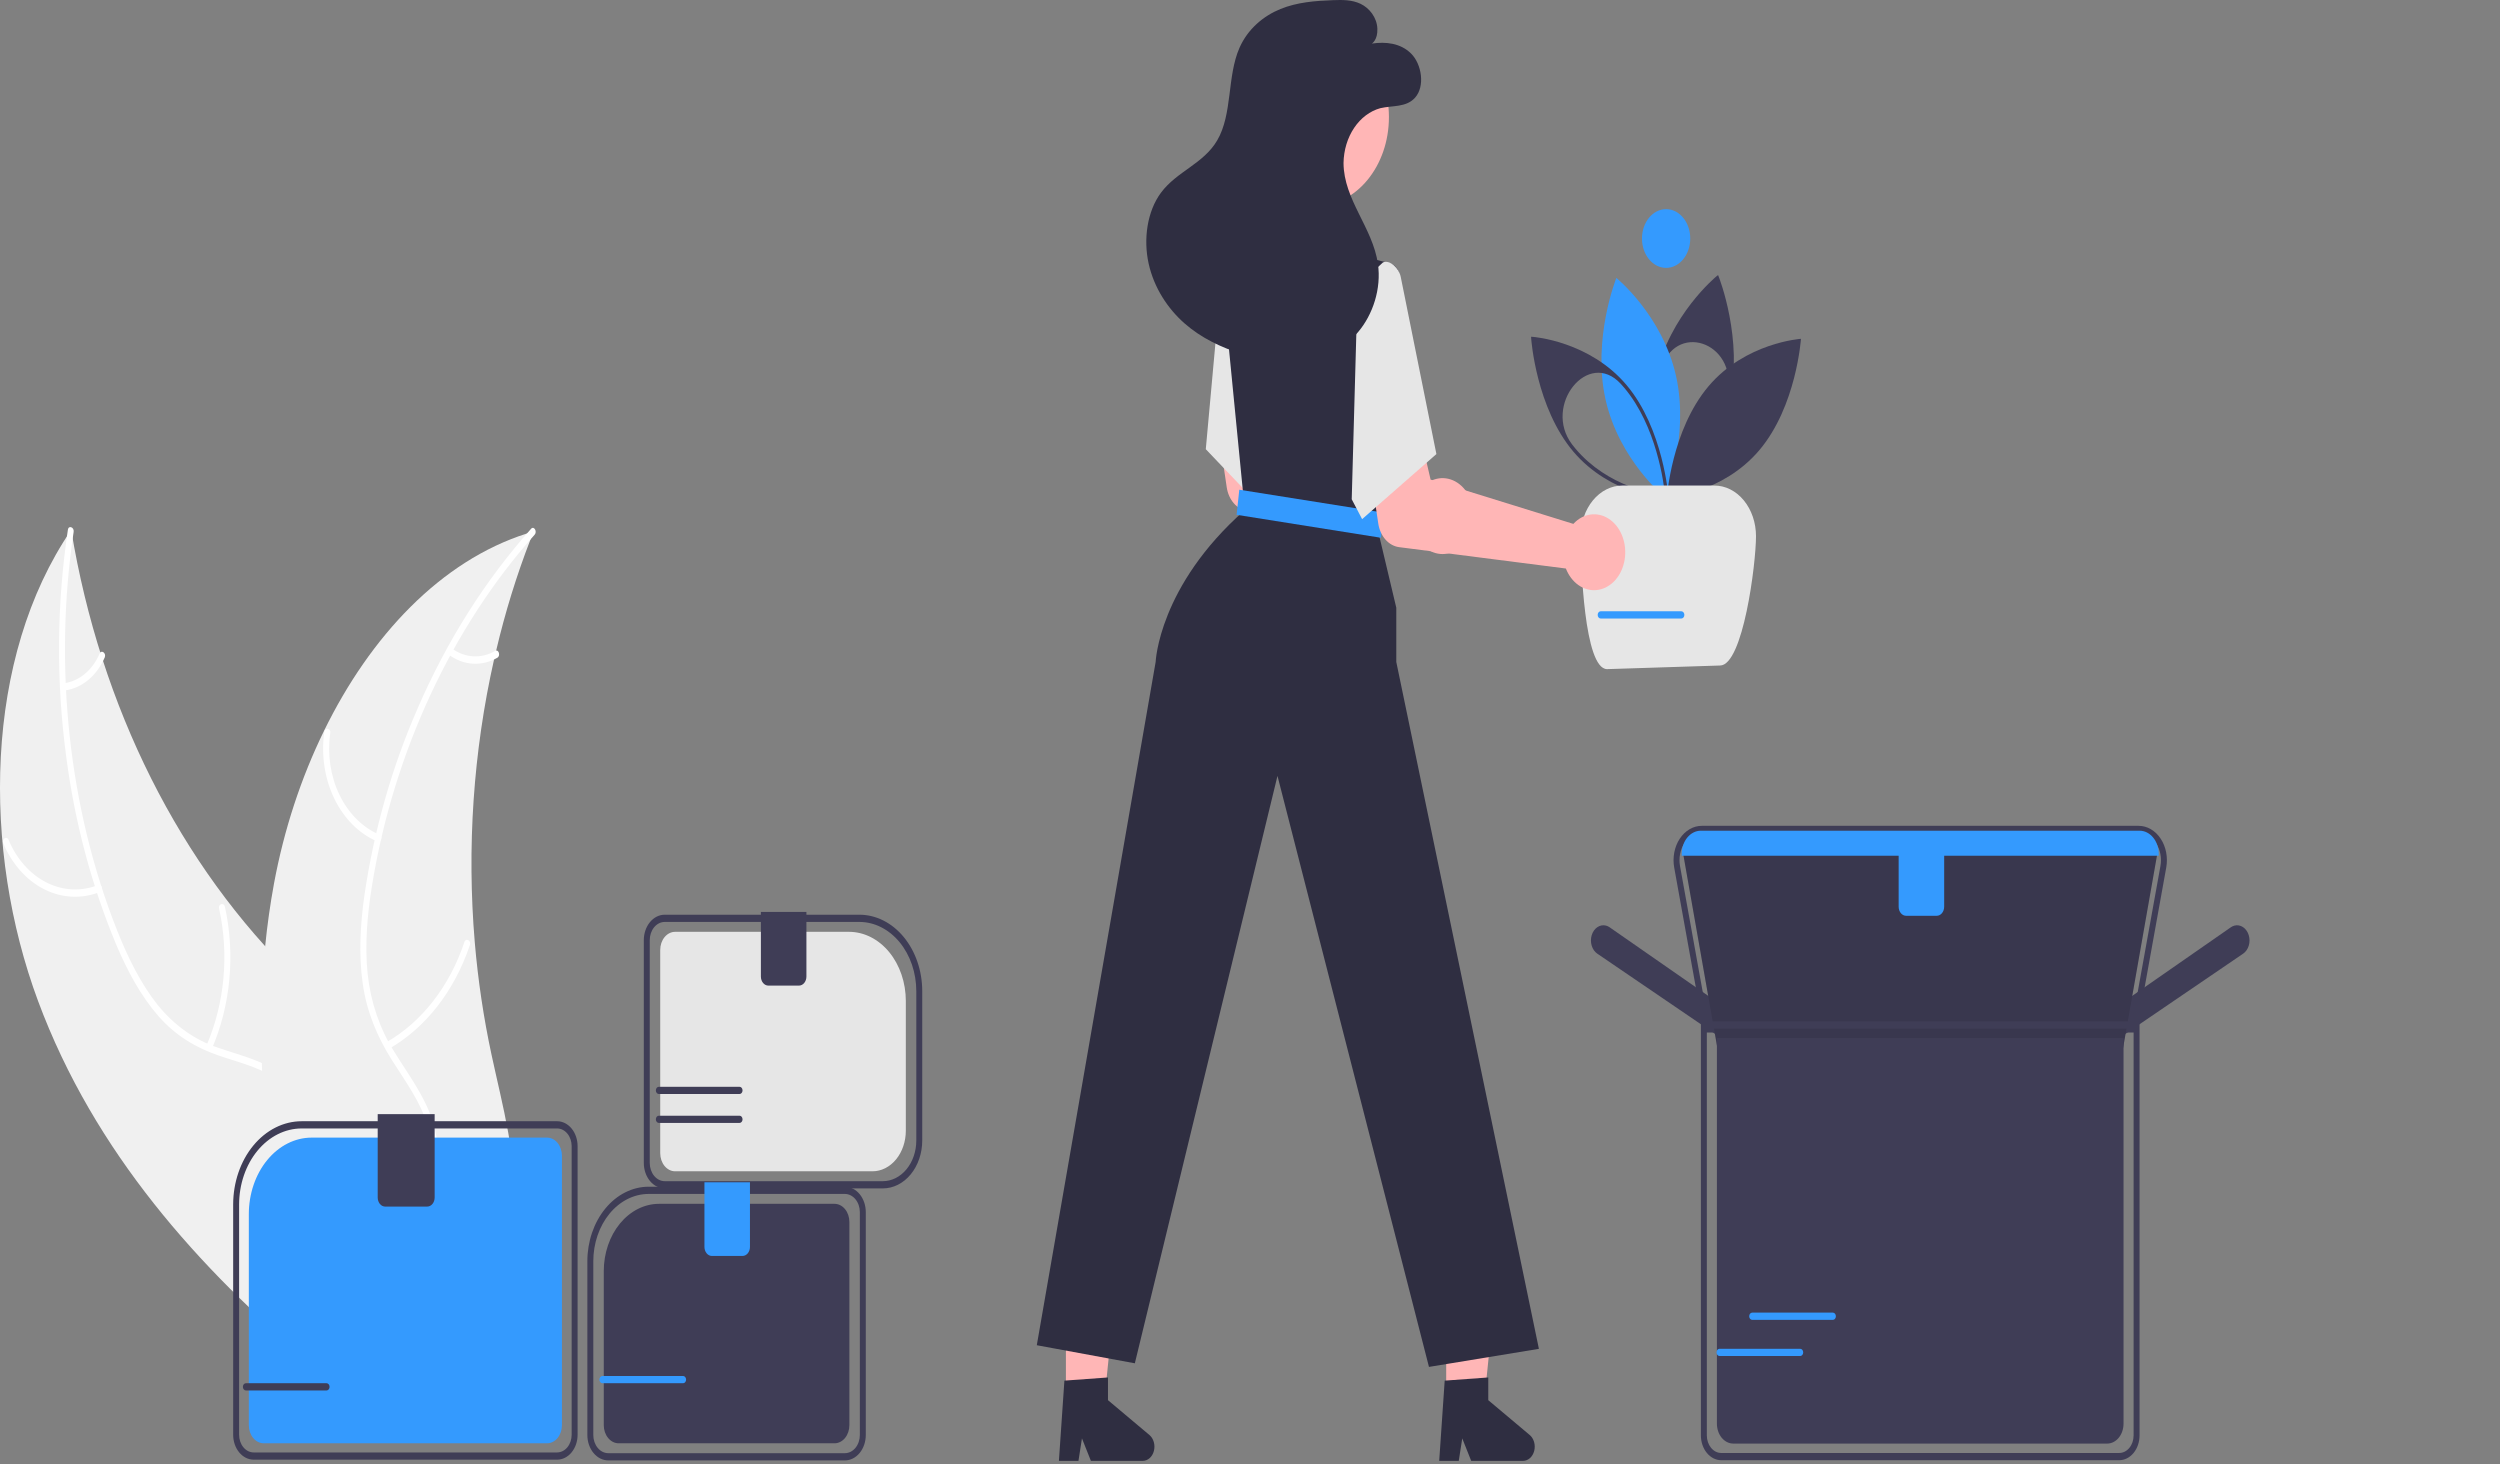 <svg width="577" height="338" viewBox="0 0 577 338" fill="none" xmlns="http://www.w3.org/2000/svg">
<rect x="0" y="0" width="577" height="338" fill="#808080" stroke="none"/>
<g clip-path="url(#clip0_491_34)">
<path d="M8.791 231.052C-4.193 196.104 -3.714 151.806 16.437 122.315C23.179 163.209 41.591 199.882 68.415 225.848C78.79 235.816 91.182 245.588 94.016 261.3C95.78 271.075 93.28 281.416 88.958 289.931C84.636 298.447 78.612 305.452 72.657 312.356L71.989 314.718C46.074 292.886 21.776 266 8.791 231.052Z" fill="#F0F0F0"/>
<path d="M16.998 122.742C12.36 153.642 15.806 186.546 27.078 214.857C29.515 220.977 32.425 226.928 36.321 231.851C40.149 236.614 44.955 240.043 50.24 241.781C55.141 243.522 60.32 244.613 64.788 247.773C69.498 251.105 72.42 256.695 73.559 263.105C74.952 270.949 73.946 278.933 72.739 286.7C71.399 295.323 69.895 304.254 71.837 312.923C72.072 313.974 70.719 314.356 70.484 313.308C67.105 298.225 73.674 283.35 72.756 268.187C72.327 261.111 70.144 254.15 65.158 250.05C60.798 246.465 55.458 245.335 50.483 243.624C45.26 241.828 40.568 239.084 36.576 234.532C32.492 229.876 29.385 224.051 26.83 218.033C21.12 204.334 17.216 189.627 15.26 174.452C12.949 157.148 13.088 139.49 15.671 122.243C15.831 121.176 17.157 121.681 16.998 122.742L16.998 122.742Z" fill="white"/>
<path d="M23.015 205.89C18.808 207.53 14.26 207.298 10.181 205.234C6.102 203.17 2.759 199.409 0.749 194.623C0.345 193.653 1.565 192.843 1.969 193.815C3.835 198.276 6.949 201.779 10.75 203.691C14.552 205.603 18.79 205.799 22.699 204.243C23.549 203.907 23.86 205.555 23.015 205.89L23.015 205.89Z" fill="white"/>
<path d="M47.659 241.296C51.863 231.572 52.9 220.276 50.563 209.663C50.331 208.612 51.684 208.228 51.916 209.279C54.33 220.329 53.232 232.08 48.839 242.188C48.42 243.152 47.242 242.254 47.659 241.296Z" fill="white"/>
<path d="M14.735 157.697C16.471 157.475 18.135 156.731 19.577 155.533C21.019 154.336 22.194 152.721 22.996 150.834C23.405 149.865 24.582 150.763 24.176 151.726C23.282 153.806 21.983 155.587 20.392 156.915C18.801 158.243 16.968 159.076 15.051 159.343C14.872 159.386 14.686 159.345 14.531 159.228C14.376 159.111 14.264 158.926 14.217 158.712C14.176 158.494 14.207 158.265 14.304 158.075C14.402 157.884 14.556 157.749 14.735 157.697Z" fill="white"/>
<path d="M123.155 122.658C122.914 123.272 122.673 123.885 122.437 124.512C119.229 132.787 116.579 141.365 114.513 150.161C114.344 150.838 114.181 151.528 114.029 152.209C109.237 173.467 107.729 195.623 109.583 217.551C110.328 226.275 111.617 234.919 113.439 243.405C115.956 255.126 119.451 267.59 118.663 279.293C118.592 280.515 118.458 281.731 118.264 282.933L74.409 315.527C74.279 315.54 74.154 315.566 74.023 315.579L72.321 316.978C72.202 316.548 72.086 316.1 71.967 315.67C71.897 315.421 71.837 315.165 71.767 314.916C71.724 314.748 71.68 314.579 71.633 314.43C71.619 314.374 71.605 314.318 71.596 314.274C71.549 314.125 71.518 313.981 71.477 313.844C70.823 311.338 70.183 308.822 69.556 306.295C69.549 306.283 69.549 306.283 69.553 306.263C64.816 286.999 61.358 267.084 60.495 247.164C60.469 246.564 60.437 245.953 60.431 245.339C60.083 236.357 60.338 227.356 61.195 218.424C61.678 213.536 62.363 208.68 63.248 203.876C65.557 191.468 69.454 179.579 74.799 168.644C85.455 146.849 101.722 129.443 121.63 123.122C122.14 122.961 122.64 122.807 123.155 122.658Z" fill="#F0F0F0"/>
<path d="M123.397 123.408C104.405 144.683 90.875 173.479 85.868 204.341C84.785 211.014 84.164 217.897 84.839 224.682C85.538 231.289 87.68 237.548 91.039 242.808C94.091 247.789 97.687 252.454 99.69 258.25C101.802 264.361 101.37 270.965 99.107 276.917C96.338 284.2 91.584 289.839 86.778 295.156C81.441 301.059 75.821 307.088 73.082 315.433C72.751 316.444 71.481 315.758 71.812 314.748C76.577 300.231 89.182 293.166 95.951 280.386C99.11 274.423 100.811 267.265 98.859 260.339C97.152 254.283 93.447 249.468 90.321 244.458C87.039 239.196 84.651 233.568 83.716 227.009C82.759 220.3 83.16 213.373 84.098 206.696C86.317 191.575 90.477 176.972 96.424 163.423C103.14 147.913 111.988 133.916 122.584 122.037C123.24 121.302 124.049 122.678 123.397 123.408L123.397 123.408Z" fill="white"/>
<path d="M87.06 194.205C82.889 192.433 79.372 188.915 77.137 184.279C74.901 179.643 74.093 174.191 74.856 168.897C75.014 167.826 76.388 168.074 76.231 169.146C75.513 174.074 76.266 179.152 78.355 183.464C80.444 187.776 83.731 191.037 87.622 192.659C88.467 193.013 87.9 194.557 87.06 194.205H87.06Z" fill="white"/>
<path d="M89.219 240.53C97.386 235.845 103.803 227.586 107.189 217.4C107.524 216.39 108.793 217.076 108.459 218.084C104.919 228.676 98.228 237.254 89.719 242.107C88.908 242.569 88.412 240.99 89.219 240.53H89.219Z" fill="white"/>
<path d="M104.294 149.66C105.791 150.755 107.487 151.38 109.231 151.48C110.975 151.58 112.712 151.151 114.286 150.232C115.092 149.758 115.587 151.338 114.787 151.809C113.044 152.815 111.125 153.285 109.198 153.18C107.271 153.075 105.394 152.397 103.732 151.206C103.568 151.109 103.44 150.941 103.374 150.733C103.308 150.526 103.31 150.297 103.378 150.091C103.453 149.887 103.592 149.727 103.763 149.646C103.935 149.565 104.126 149.57 104.294 149.66H104.294Z" fill="white"/>
<path d="M384.956 115.527L384.77 115.061C384.713 114.919 379.128 100.709 382.241 86.703C385.355 72.697 396.065 63.852 396.172 63.764L396.526 63.476L396.712 63.943C396.769 64.085 402.354 78.294 399.24 92.3C396.126 106.306 385.416 115.153 385.309 115.239L384.956 115.527ZM398.792 90.717C400.882 78.774 386.321 74.008 383.272 85.641C383.161 86.068 383.056 86.499 382.959 86.936C380.239 99.165 384.324 111.592 385.256 114.175C387.131 112.515 395.806 104.292 398.525 92.063C398.624 91.618 398.713 91.169 398.792 90.717Z" fill="#3F3D56"/>
<path d="M370.554 92.183C373.667 106.19 384.336 114.864 384.336 114.864C384.336 114.864 389.954 100.829 386.84 86.823C383.726 72.816 373.057 64.141 373.057 64.141C373.057 64.141 367.44 78.176 370.554 92.183Z" fill="#349AFE"/>
<path d="M385.125 115.331L384.7 115.303C384.571 115.294 371.653 114.326 363.106 104.205C354.56 94.085 353.418 78.395 353.407 78.238L353.372 77.722L353.797 77.75C353.927 77.759 366.845 78.727 375.39 88.848C383.936 98.968 385.079 114.658 385.09 114.815L385.125 115.331ZM363.625 103.559C371.087 112.403 381.994 114.095 384.303 114.361C384.022 111.56 382.335 98.341 374.873 89.496C374.606 89.18 374.335 88.873 374.06 88.575C366.565 80.456 356.033 93.582 362.83 102.564C363.088 102.904 363.353 103.236 363.625 103.559Z" fill="#3F3D56"/>
<path d="M394.306 89.172C385.761 99.293 384.717 114.852 384.717 114.852C384.717 114.852 397.527 114.001 406.072 103.88C414.617 93.759 415.662 78.199 415.662 78.199C415.662 78.199 402.85 79.05 394.306 89.172Z" fill="#3F3D56"/>
<path d="M384.539 61.829C387.616 61.829 390.111 58.794 390.111 55.049C390.111 51.304 387.616 48.269 384.539 48.269C381.462 48.269 378.967 51.304 378.967 55.049C378.967 58.794 381.462 61.829 384.539 61.829Z" fill="#349AFE"/>
<path d="M374.428 112.067H395.685C398.231 112.067 400.673 113.298 402.473 115.489C404.274 117.679 405.285 120.65 405.285 123.749C405.285 130.2 402.281 153.6 396.979 153.6L370.921 154.435C365.62 154.435 364.828 130.2 364.828 123.749C364.828 120.65 365.84 117.679 367.64 115.489C369.44 113.298 371.882 112.067 374.428 112.067Z" fill="#E6E6E6"/>
<path d="M329.063 111.728C328.745 111.979 328.443 112.26 328.161 112.568L295.209 102.346L292.962 92.673L280.52 94.894L283.132 112.489C283.343 113.911 283.927 115.211 284.797 116.194C285.667 117.177 286.775 117.79 287.956 117.941L326.432 122.871C327.059 124.479 328.073 125.816 329.34 126.705C330.607 127.593 332.066 127.992 333.524 127.847C334.981 127.701 336.368 127.02 337.499 125.892C338.63 124.765 339.452 123.245 339.856 121.535C340.26 119.825 340.227 118.006 339.76 116.319C339.294 114.633 338.416 113.16 337.245 112.095C336.073 111.03 334.663 110.425 333.202 110.359C331.74 110.294 330.297 110.771 329.064 111.728H329.063Z" fill="#FFB6B6"/>
<path d="M278.296 103.674L286.786 112.585L298.662 125.043L303.908 92.385L304.456 88.989L304.888 86.294L292.854 60.786L282.822 61.487L282.136 61.537L282.123 61.721L281.965 63.431L279.908 85.943L279.86 86.486L278.296 103.674Z" fill="#E6E6E6"/>
<path d="M333.783 327.019H342.19L346.19 287.562H333.782L333.783 327.019Z" fill="#FFB6B6"/>
<path d="M246.012 327.853H254.419L258.418 288.396H246.01L246.012 327.853Z" fill="#FFB6B6"/>
<path d="M239.292 310.477L261.921 314.649L294.842 179.078L329.806 315.483L355.178 311.311L322.264 152.778V140.262L317.806 121.488L318.273 116.407L321.516 80.87L322.922 65.459L323.013 64.464C323.089 63.628 322.908 62.788 322.503 62.107C322.098 61.425 321.499 60.952 320.824 60.778L310.263 58.075H293.007L282.824 61.487L282.125 61.721L281.809 61.83L281.967 63.431L284.353 87.779L284.483 89.114L286.787 112.585L287.295 117.733C267.409 135.256 266.723 152.778 266.723 152.778L239.292 310.477Z" fill="#2F2E41"/>
<path d="M303.721 47.52C313.022 47.52 320.563 38.344 320.563 27.026C320.563 15.708 313.022 6.533 303.721 6.533C294.419 6.533 286.879 15.708 286.879 27.026C286.879 38.344 294.419 47.52 303.721 47.52Z" fill="#FFB6B6"/>
<path d="M286.031 113.025L285.408 118.816L318.724 124.118L319.347 118.327L286.031 113.025Z" fill="#349AFE"/>
<path d="M364.035 120.072C363.716 120.323 363.415 120.604 363.132 120.912L330.181 110.69L327.933 101.017L315.492 103.238L318.104 120.833C318.315 122.255 318.899 123.554 319.769 124.538C320.639 125.521 321.747 126.134 322.928 126.285L361.404 131.215C362.031 132.823 363.045 134.16 364.312 135.048C365.579 135.937 367.038 136.335 368.495 136.19C369.953 136.045 371.339 135.364 372.47 134.236C373.602 133.109 374.424 131.589 374.828 129.879C375.232 128.169 375.198 126.35 374.732 124.663C374.265 122.977 373.388 121.504 372.216 120.439C371.045 119.374 369.635 118.769 368.173 118.703C366.712 118.638 365.269 119.115 364.036 120.072H364.035Z" fill="#FFB6B6"/>
<path d="M313.349 66.001L319.178 60.578C320.755 59.85 322.913 61.917 323.292 63.915L331.521 104.8L314.378 119.819L311.978 115.23L313.349 66.001Z" fill="#E6E6E6"/>
<path d="M316.626 10.059C319.775 9.589 323.232 9.921 325.687 12.368C328.142 14.814 328.934 19.901 326.61 22.529C324.553 24.856 321.335 24.309 318.578 24.97C316.204 25.618 314.076 27.216 312.537 29.509C310.997 31.802 310.134 34.657 310.086 37.617C310.127 46.106 316.823 52.535 318.025 60.897C318.848 66.604 316.868 72.61 313.448 76.641C310.029 80.673 305.327 82.852 300.59 83.442C295.853 84.032 291.064 83.13 286.46 81.649C281.838 80.162 277.287 78.052 273.409 74.651C269.53 71.249 266.351 66.452 265.105 60.835C263.86 55.218 264.754 48.777 267.963 44.464C271.638 39.525 277.751 37.827 280.93 32.402C284.496 26.321 283.175 17.662 286.059 11.069C287.984 6.668 291.63 3.666 295.516 2.084C299.402 0.502 303.552 0.19 307.648 0.037C309.801 -0.046 312.019 -0.071 314.025 0.885C316.031 1.84 317.796 4.016 317.898 6.635C317.999 9.253 316.626 10.059 316.626 10.059Z" fill="#2F2E41"/>
<path d="M128.586 336.892H58.539C57.287 336.89 56.086 336.284 55.2 335.206C54.314 334.128 53.816 332.667 53.815 331.143V278.003C53.82 272.906 55.486 268.02 58.447 264.416C61.409 260.812 65.425 258.785 69.614 258.779H128.586C129.839 258.781 131.039 259.387 131.925 260.465C132.811 261.542 133.309 263.004 133.31 264.528V331.143C133.309 332.667 132.811 334.128 131.925 335.206C131.04 336.284 129.839 336.89 128.586 336.892ZM69.614 260.448C65.789 260.453 62.122 262.304 59.417 265.595C56.712 268.886 55.191 273.348 55.186 278.003V331.143C55.187 332.224 55.541 333.262 56.169 334.027C56.798 334.792 57.65 335.222 58.539 335.223H128.586C129.475 335.222 130.327 334.792 130.956 334.027C131.584 333.262 131.938 332.224 131.939 331.143V264.528C131.938 263.446 131.584 262.409 130.956 261.644C130.327 260.879 129.475 260.449 128.586 260.448H69.614Z" fill="#3F3D56"/>
<path d="M71.931 262.56C68.086 262.565 64.4 264.426 61.681 267.734C58.962 271.043 57.433 275.528 57.428 280.207V328.939C57.429 330.045 57.791 331.106 58.434 331.888C59.076 332.67 59.948 333.11 60.857 333.111H126.269C127.178 333.11 128.049 332.67 128.692 331.888C129.335 331.106 129.696 330.045 129.697 328.939V266.732C129.696 265.626 129.335 264.565 128.692 263.783C128.049 263.001 127.178 262.561 126.269 262.56H71.931Z" fill="#349AFE"/>
<path d="M98.602 278.477H88.889C88.434 278.477 87.998 278.257 87.677 277.866C87.356 277.475 87.175 276.944 87.174 276.391V257.136H100.317V276.391C100.316 276.944 100.135 277.475 99.814 277.866C99.493 278.257 99.057 278.477 98.602 278.477Z" fill="#3F3D56"/>
<path d="M487.615 240.618L490.614 230.888L490.722 230.813L514.885 214.012C515.145 213.832 515.426 213.702 515.719 213.627C516.392 213.454 517.094 213.581 517.697 213.984C518.3 214.386 518.764 215.039 519.006 215.822C519.247 216.606 519.25 217.469 519.014 218.255C518.777 219.04 518.317 219.697 517.717 220.106L487.615 240.618Z" fill="#3F3D56"/>
<path d="M398.758 240.618L368.659 220.108C368.059 219.699 367.599 219.042 367.363 218.256C367.126 217.469 367.129 216.606 367.371 215.823C367.613 215.039 368.077 214.386 368.68 213.983C369.283 213.581 369.985 213.454 370.658 213.626C370.951 213.701 371.232 213.831 371.492 214.012L395.763 230.888L398.758 240.618Z" fill="#3F3D56"/>
<path d="M490.017 241.826H396.358L388.48 197.092H497.895L490.017 241.826Z" fill="#3F3D56"/>
<path d="M493.102 238.303H393.274L386.407 200.237C386.198 199.078 386.205 197.877 386.428 196.722C386.651 195.567 387.084 194.488 387.695 193.564C388.306 192.639 389.079 191.893 389.958 191.381C390.838 190.868 391.8 190.602 392.775 190.602H493.601C494.576 190.602 495.538 190.868 496.417 191.381C497.297 191.893 498.07 192.639 498.681 193.564C499.292 194.488 499.725 195.567 499.948 196.722C500.17 197.877 500.177 199.078 499.968 200.237L493.102 238.303ZM394.377 236.634H491.999L498.629 199.878C498.794 198.963 498.789 198.015 498.613 197.103C498.437 196.191 498.095 195.339 497.612 194.609C497.13 193.879 496.519 193.29 495.825 192.885C495.131 192.481 494.371 192.271 493.601 192.271H392.775C392.005 192.271 391.245 192.481 390.551 192.886C389.856 193.29 389.245 193.879 388.763 194.609C388.28 195.339 387.939 196.192 387.763 197.104C387.587 198.016 387.581 198.964 387.746 199.879L394.377 236.634Z" fill="#3F3D56"/>
<path opacity="0.1" d="M490.017 241.826H396.358L388.48 197.092H497.895L490.017 241.826Z" fill="black"/>
<path d="M489.11 337.018H397.266C396.02 337.016 394.825 336.413 393.944 335.341C393.063 334.269 392.568 332.816 392.566 331.3V235.742H493.809V331.3C493.808 332.816 493.312 334.269 492.431 335.341C491.55 336.413 490.356 337.016 489.11 337.018ZM393.938 237.411V331.3C393.939 332.373 394.29 333.403 394.914 334.162C395.538 334.921 396.383 335.348 397.266 335.349H489.11C489.992 335.348 490.838 334.921 491.462 334.162C492.086 333.403 492.437 332.373 492.438 331.3V237.411H393.938Z" fill="#3F3D56"/>
<path d="M396.263 239.58V328.59C396.264 329.807 396.662 330.973 397.369 331.834C398.076 332.694 399.035 333.178 400.035 333.179H486.34C487.34 333.178 488.298 332.694 489.005 331.834C489.712 330.973 490.11 329.807 490.111 328.59V239.58H396.263Z" fill="#3F3D56"/>
<path d="M498.237 197.509H388.138V197.092C388.139 195.67 388.604 194.307 389.43 193.301C390.256 192.296 391.377 191.73 392.545 191.729H493.83C494.998 191.73 496.119 192.296 496.945 193.301C497.771 194.307 498.236 195.67 498.237 197.092V197.509Z" fill="#349AFE"/>
<path d="M152.096 277.844C148.717 277.848 145.478 279.484 143.088 282.391C140.699 285.298 139.355 289.24 139.351 293.351V328.941C139.352 330.047 139.714 331.107 140.356 331.889C140.999 332.672 141.871 333.111 142.78 333.113H192.609C193.517 333.111 194.389 332.672 195.032 331.889C195.674 331.107 196.036 330.047 196.037 328.941V282.016C196.036 280.909 195.674 279.849 195.032 279.067C194.389 278.285 193.517 277.845 192.609 277.844H152.096Z" fill="#3F3D56"/>
<path d="M203.774 274.284H153.411C152.134 274.282 150.908 273.664 150.005 272.564C149.101 271.465 148.593 269.974 148.591 268.419V216.98C148.593 215.425 149.101 213.934 150.005 212.834C150.908 211.735 152.133 211.116 153.411 211.115H198.354C202.198 211.12 205.883 212.98 208.602 216.288C211.32 219.596 212.849 224.08 212.853 228.758V263.236C212.851 266.165 211.893 268.973 210.191 271.044C208.489 273.115 206.181 274.28 203.774 274.284ZM153.411 212.783C152.497 212.785 151.621 213.227 150.974 214.014C150.327 214.801 149.964 215.867 149.963 216.98V268.419C149.964 269.532 150.328 270.598 150.974 271.385C151.621 272.171 152.497 272.614 153.411 272.615H203.774C205.817 272.612 207.777 271.623 209.222 269.865C210.667 268.107 211.48 265.723 211.482 263.236V228.758C211.478 224.523 210.093 220.462 207.632 217.468C205.171 214.473 201.834 212.788 198.354 212.783L153.411 212.783Z" fill="#3F3D56"/>
<path d="M195.004 337.062H140.383C139.105 337.061 137.88 336.442 136.976 335.343C136.072 334.244 135.564 332.753 135.562 331.198V291.095C135.567 286.535 137.057 282.162 139.708 278.937C142.358 275.712 145.951 273.898 149.699 273.893H195.004C196.282 273.895 197.507 274.514 198.411 275.613C199.315 276.713 199.823 278.203 199.824 279.758V331.198C199.823 332.753 199.315 334.244 198.411 335.343C197.507 336.442 196.282 337.061 195.004 337.062ZM149.699 275.562C146.315 275.567 143.07 277.205 140.677 280.117C138.284 283.029 136.938 286.977 136.934 291.095V331.198C136.935 332.31 137.299 333.377 137.945 334.163C138.592 334.95 139.468 335.392 140.383 335.394H195.004C195.919 335.392 196.795 334.95 197.442 334.163C198.088 333.377 198.452 332.31 198.453 331.198V279.758C198.452 278.646 198.088 277.579 197.442 276.793C196.795 276.006 195.919 275.563 195.004 275.562H149.699Z" fill="#3F3D56"/>
<path d="M155.808 215.065C154.899 215.066 154.028 215.506 153.385 216.288C152.742 217.07 152.38 218.131 152.379 219.237V266.162C152.38 267.268 152.742 268.329 153.385 269.111C154.028 269.893 154.899 270.333 155.808 270.334H201.378C203.416 270.331 205.37 269.345 206.811 267.591C208.253 265.837 209.063 263.459 209.065 260.979V231.015C209.061 226.786 207.679 222.732 205.222 219.742C202.764 216.751 199.432 215.069 195.957 215.065H155.808Z" fill="#E6E6E6"/>
<path d="M184.406 227.477H177.328C176.873 227.476 176.437 227.257 176.116 226.865C175.795 226.474 175.614 225.944 175.613 225.391V210.476H186.12V225.391C186.12 225.944 185.939 226.474 185.617 226.865C185.296 227.257 184.86 227.476 184.406 227.477Z" fill="#3F3D56"/>
<path d="M333.436 318.648L343.493 317.917V323.16L353.055 331.196C353.527 331.592 353.883 332.162 354.07 332.823C354.257 333.483 354.266 334.198 354.095 334.865C353.924 335.532 353.583 336.115 353.12 336.529C352.658 336.942 352.099 337.166 351.525 337.166H339.552L337.488 331.979L336.682 337.166H332.168L333.436 318.648Z" fill="#2F2E41"/>
<path d="M245.664 318.648L255.721 317.917V323.16L265.283 331.196C265.755 331.592 266.111 332.162 266.298 332.823C266.485 333.483 266.494 334.198 266.323 334.865C266.152 335.532 265.811 336.115 265.348 336.529C264.886 336.942 264.327 337.166 263.753 337.166H251.78L249.716 331.979L248.91 337.166H244.396L245.664 318.648Z" fill="#2F2E41"/>
<path d="M75.378 320.918H56.742C56.56 320.918 56.386 320.83 56.258 320.673C56.129 320.517 56.057 320.305 56.057 320.083C56.057 319.862 56.129 319.65 56.258 319.493C56.386 319.337 56.56 319.249 56.742 319.249H75.378C75.56 319.249 75.734 319.337 75.863 319.493C75.992 319.65 76.064 319.862 76.064 320.083C76.064 320.305 75.992 320.517 75.863 320.673C75.734 320.83 75.56 320.918 75.378 320.918Z" fill="#3F3D56"/>
<path d="M157.664 319.249H139.028C138.846 319.249 138.672 319.161 138.543 319.005C138.415 318.848 138.342 318.636 138.342 318.415C138.342 318.193 138.415 317.981 138.543 317.825C138.672 317.668 138.846 317.58 139.028 317.58H157.664C157.846 317.58 158.02 317.668 158.149 317.825C158.277 317.981 158.35 318.193 158.35 318.415C158.35 318.636 158.277 318.848 158.149 319.005C158.02 319.161 157.846 319.249 157.664 319.249Z" fill="#349AFE"/>
<path d="M415.493 312.968H396.857C396.675 312.968 396.501 312.88 396.372 312.724C396.244 312.567 396.171 312.355 396.171 312.134C396.171 311.913 396.244 311.7 396.372 311.544C396.501 311.387 396.675 311.3 396.857 311.3H415.493C415.675 311.3 415.849 311.387 415.978 311.544C416.106 311.7 416.179 311.913 416.179 312.134C416.179 312.355 416.106 312.567 415.978 312.724C415.849 312.88 415.675 312.968 415.493 312.968Z" fill="#349AFE"/>
<path d="M423.036 304.624H404.4C404.218 304.624 404.044 304.537 403.915 304.38C403.787 304.224 403.714 304.011 403.714 303.79C403.714 303.569 403.787 303.357 403.915 303.2C404.044 303.044 404.218 302.956 404.4 302.956H423.036C423.218 302.956 423.392 303.044 423.521 303.2C423.649 303.357 423.722 303.569 423.722 303.79C423.722 304.011 423.649 304.224 423.521 304.38C423.392 304.537 423.218 304.624 423.036 304.624Z" fill="#349AFE"/>
<path d="M388.064 142.753H369.428C369.247 142.753 369.072 142.665 368.944 142.509C368.815 142.352 368.743 142.14 368.743 141.919C368.743 141.698 368.815 141.485 368.944 141.329C369.072 141.172 369.247 141.084 369.428 141.084H388.064C388.246 141.084 388.421 141.172 388.549 141.329C388.678 141.485 388.75 141.698 388.75 141.919C388.75 142.14 388.678 142.352 388.549 142.509C388.421 142.665 388.246 142.753 388.064 142.753Z" fill="#349AFE"/>
<path d="M170.693 259.173H152.057C151.875 259.173 151.701 259.085 151.572 258.929C151.443 258.772 151.371 258.56 151.371 258.339C151.371 258.117 151.443 257.905 151.572 257.749C151.701 257.592 151.875 257.504 152.057 257.504H170.693C170.875 257.504 171.049 257.592 171.178 257.749C171.306 257.905 171.378 258.117 171.378 258.339C171.378 258.56 171.306 258.772 171.178 258.929C171.049 259.085 170.875 259.173 170.693 259.173Z" fill="#3F3D56"/>
<path d="M170.693 252.498H152.057C151.875 252.498 151.701 252.41 151.572 252.254C151.443 252.097 151.371 251.885 151.371 251.664C151.371 251.442 151.443 251.23 151.572 251.074C151.701 250.917 151.875 250.829 152.057 250.829H170.693C170.875 250.829 171.049 250.917 171.178 251.074C171.306 251.23 171.378 251.442 171.378 251.664C171.378 251.885 171.306 252.097 171.178 252.254C171.049 252.41 170.875 252.498 170.693 252.498Z" fill="#3F3D56"/>
<path d="M447 211.363H439.922C439.468 211.362 439.032 211.142 438.711 210.751C438.389 210.36 438.208 209.83 438.208 209.277V194.361H448.715V209.277C448.714 209.83 448.533 210.36 448.212 210.751C447.891 211.142 447.455 211.362 447 211.363Z" fill="#349AFE"/>
<path d="M171.377 289.874H164.299C163.844 289.874 163.408 289.654 163.087 289.263C162.766 288.872 162.585 288.342 162.584 287.789V272.873H173.091V287.789C173.091 288.342 172.91 288.872 172.589 289.263C172.267 289.654 171.831 289.874 171.377 289.874Z" fill="#349AFE"/>
</g>
<defs>
<clipPath id="clip0_491_34">
<rect width="577" height="338" fill="white"/>
</clipPath>
</defs>
</svg>
